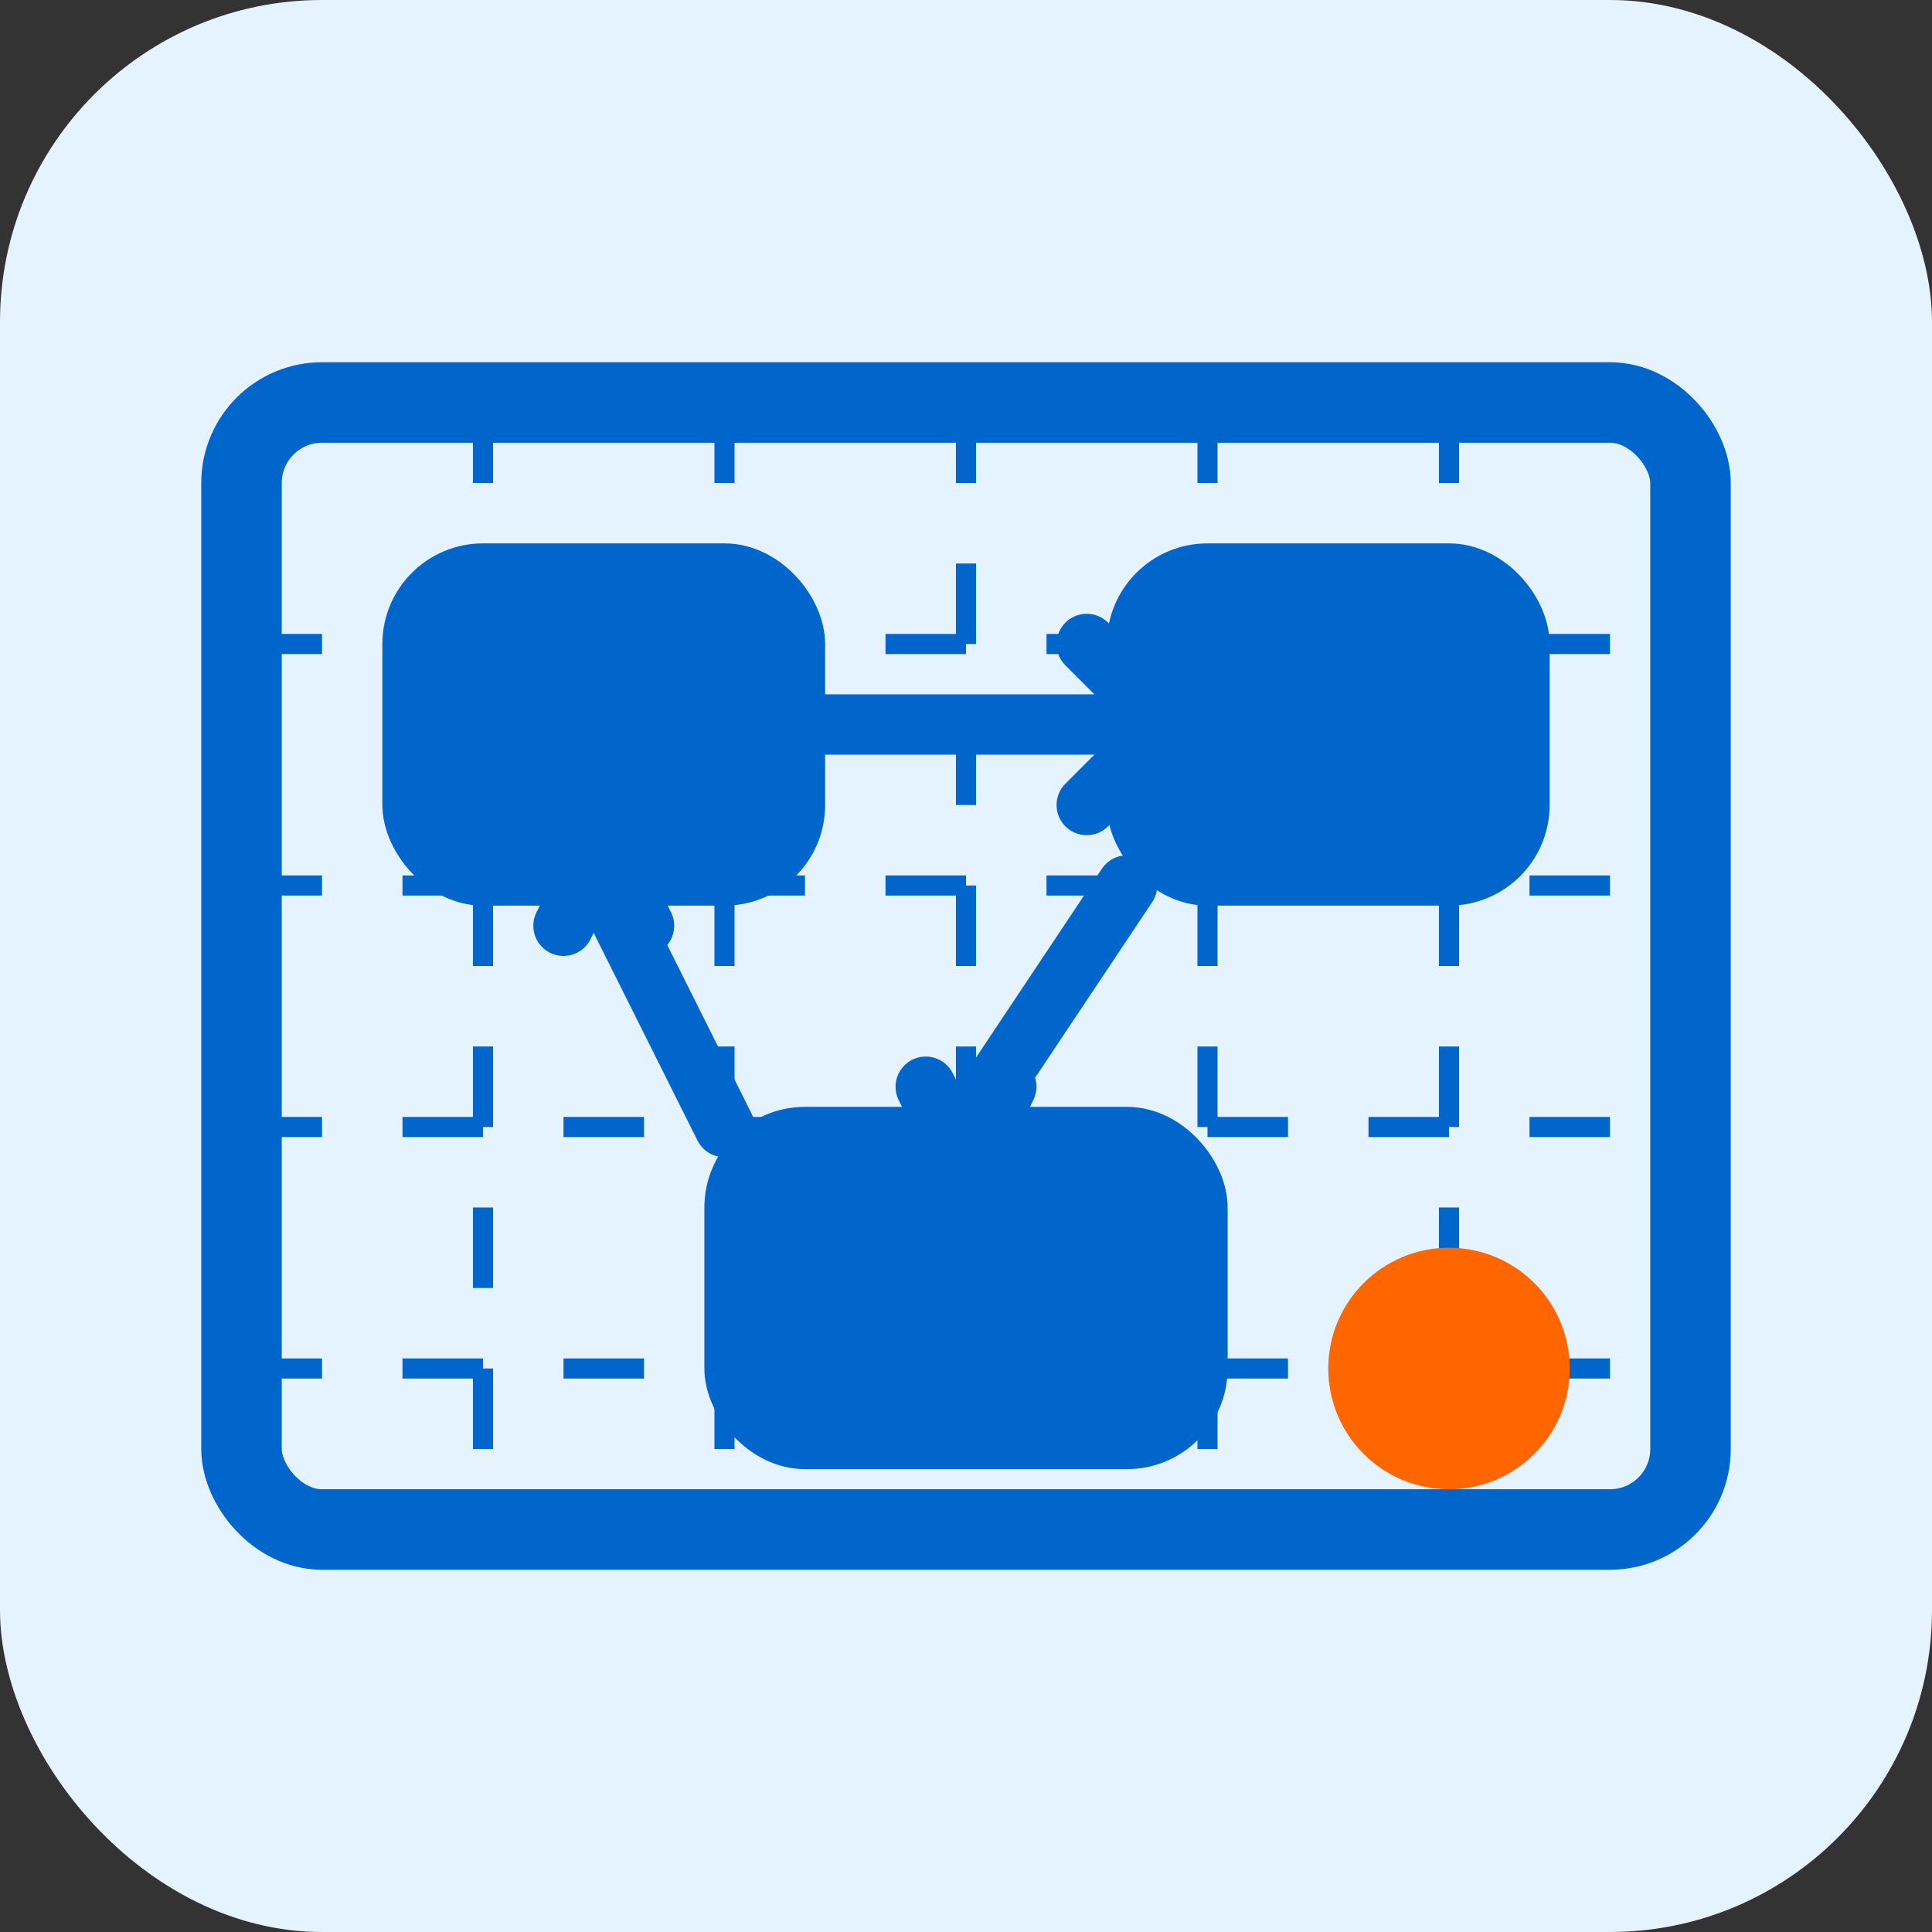 <svg xmlns="http://www.w3.org/2000/svg" width="48" height="48" viewBox="0 0 48 48" fill="none">
  <rect x="0" y="0" width="48" height="48" fill="#333333" stroke="none"/>
  <rect width="48" height="48" rx="8" fill="#E5F2FF"/>
  <rect x="6" y="10" width="36" height="28" rx="2" stroke="#0066CC" stroke-width="2"/>
  
  <!-- Grid pattern -->
  <path d="M12 10V38M18 10V38M24 10V38M30 10V38M36 10V38" stroke="#0066CC" stroke-width="0.5" stroke-dasharray="2 2"/>
  <path d="M6 16H42M6 22H42M6 28H42M6 34H42" stroke="#0066CC" stroke-width="0.5" stroke-dasharray="2 2"/>
  
  <!-- First node -->
  <rect x="10" y="14" width="10" height="8" rx="2" fill="#0066CC" stroke="#0066CC" stroke-width="1"/>
  
  <!-- Second node -->
  <rect x="28" y="14" width="10" height="8" rx="2" fill="#0066CC" stroke="#0066CC" stroke-width="1"/>
  
  <!-- Third node -->
  <rect x="18" y="28" width="12" height="8" rx="2" fill="#0066CC" stroke="#0066CC" stroke-width="1"/>
  
  <!-- Connection arrows -->
  <path d="M20 18L28 18" stroke="#0066CC" stroke-width="1.5" stroke-linecap="round"/>
  <path d="M27 16L29 18L27 20" stroke="#0066CC" stroke-width="1.5" stroke-linecap="round" stroke-linejoin="round"/>
  
  <path d="M28 22L24 28" stroke="#0066CC" stroke-width="1.5" stroke-linecap="round"/>
  <path d="M25 27L24 29L23 27" stroke="#0066CC" stroke-width="1.5" stroke-linecap="round" stroke-linejoin="round"/>
  
  <path d="M18 28L15 22" stroke="#0066CC" stroke-width="1.5" stroke-linecap="round"/>
  <path d="M14 23L15 21L16 23" stroke="#0066CC" stroke-width="1.5" stroke-linecap="round" stroke-linejoin="round"/>
  
  <!-- Edit cursor -->
  <circle cx="36" cy="34" r="3" fill="#FF6600"/>
</svg> 